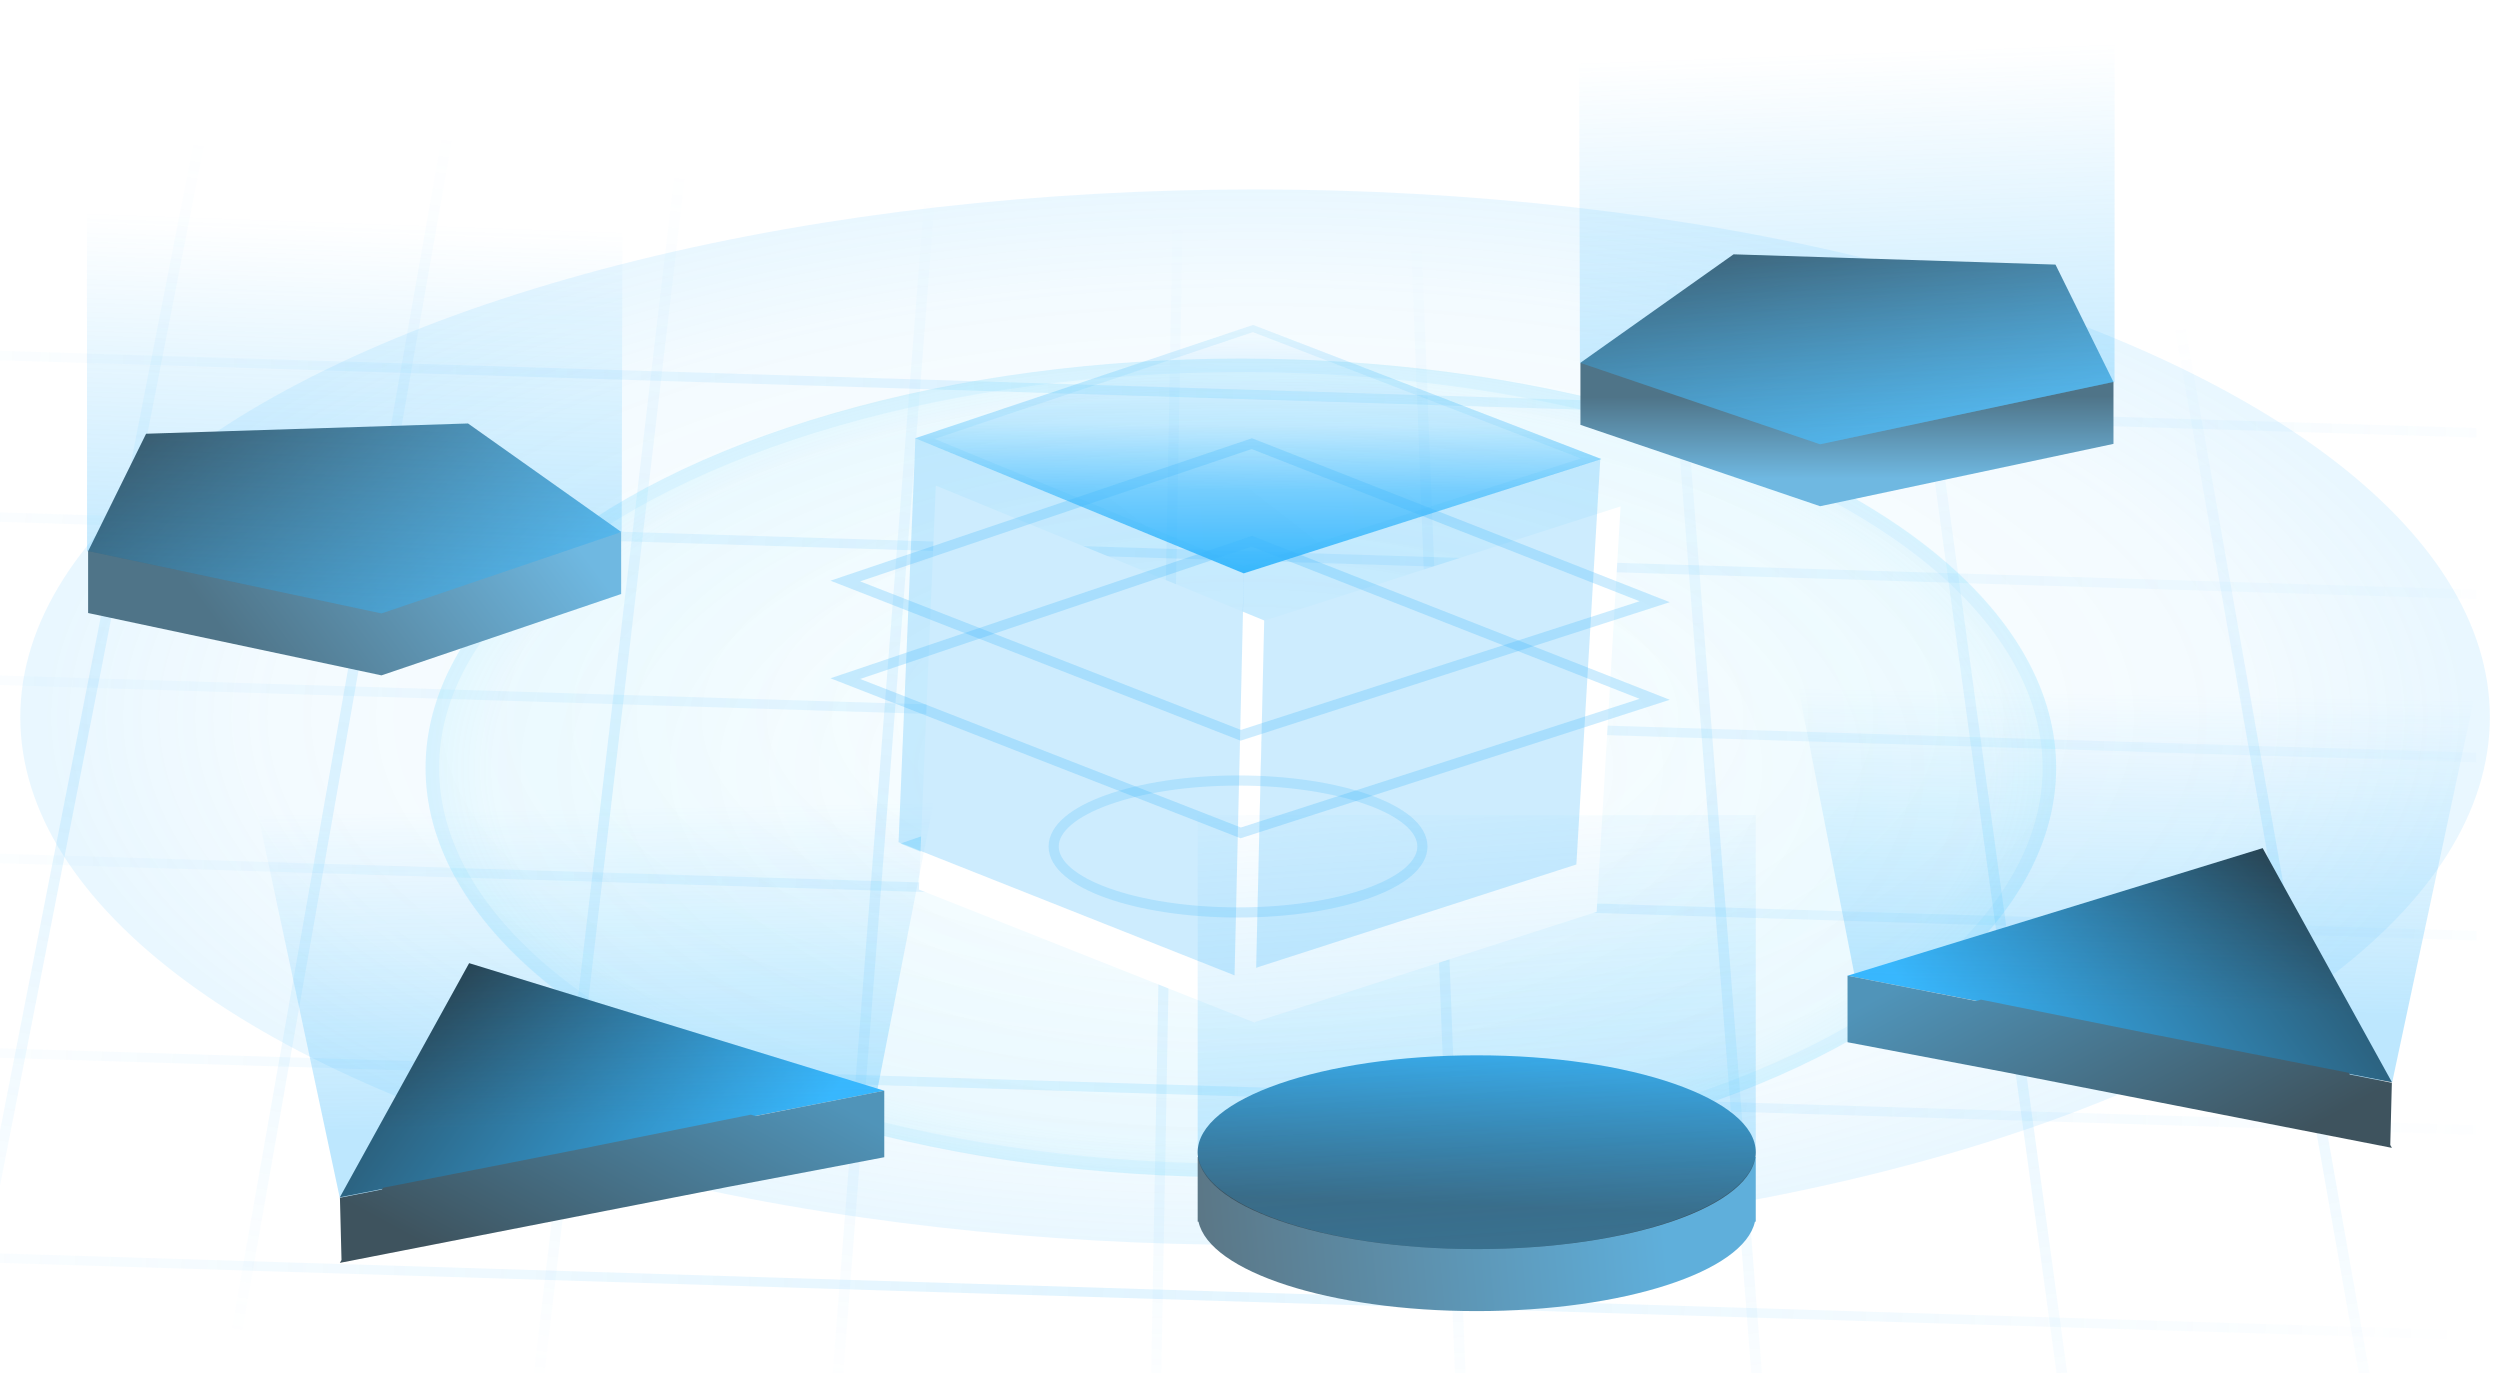 <svg xmlns="http://www.w3.org/2000/svg" xmlns:xlink="http://www.w3.org/1999/xlink" width="369.5" height="203" viewBox="0 0 369.5 203">
  <defs>
    <clipPath id="clip-path">
      <rect id="矩形_138" data-name="矩形 138" width="366" height="203" fill="#fff" stroke="#707070" stroke-width="1"/>
    </clipPath>
    <linearGradient id="linear-gradient" x1="0.5" x2="0.5" y2="1" gradientUnits="objectBoundingBox">
      <stop offset="0" stop-color="#38b7fd" stop-opacity="0"/>
      <stop offset="0.51" stop-color="#38b7fd" stop-opacity="0.149"/>
      <stop offset="1" stop-color="#38b7fd" stop-opacity="0"/>
    </linearGradient>
    <linearGradient id="linear-gradient-11" x1="0.5" x2="0.5" y2="1" gradientUnits="objectBoundingBox">
      <stop offset="0" stop-color="#38b7fd" stop-opacity="0"/>
      <stop offset="0.494" stop-color="#38b7fd" stop-opacity="0.149"/>
      <stop offset="1" stop-color="#38b7fd" stop-opacity="0"/>
    </linearGradient>
    <radialGradient id="radial-gradient" cx="0.5" cy="0.5" r="0.5" gradientUnits="objectBoundingBox">
      <stop offset="0" stop-color="#44d5fa" stop-opacity="0"/>
      <stop offset="0.912" stop-color="#44d5fa" stop-opacity="0.059"/>
      <stop offset="1" stop-color="#44d5fa" stop-opacity="0.11"/>
    </radialGradient>
    <radialGradient id="radial-gradient-2" cx="0.5" cy="0.5" r="0.5" gradientUnits="objectBoundingBox">
      <stop offset="0" stop-color="#38b7fd" stop-opacity="0"/>
      <stop offset="0.807" stop-color="#38b7fd" stop-opacity="0.059"/>
      <stop offset="1" stop-color="#38b7fd" stop-opacity="0.11"/>
    </radialGradient>
    <linearGradient id="linear-gradient-19" x1="0.482" x2="0.5" y2="1" gradientUnits="objectBoundingBox">
      <stop offset="0" stop-color="#38b7fd" stop-opacity="0.529"/>
      <stop offset="0.335" stop-color="#38b7fd" stop-opacity="0.278"/>
      <stop offset="0.598" stop-color="#38b7fd" stop-opacity="0.02"/>
      <stop offset="1" stop-color="#38b7fd" stop-opacity="0"/>
    </linearGradient>
    <filter id="路径_48">
      <feOffset dx="3" dy="7" input="SourceAlpha"/>
      <feGaussianBlur stdDeviation="5" result="blur"/>
      <feFlood flood-color="#38b7fd" flood-opacity="0.149" result="color"/>
      <feComposite operator="out" in="SourceGraphic" in2="blur"/>
      <feComposite operator="in" in="color"/>
      <feComposite operator="in" in2="SourceGraphic"/>
    </filter>
    <filter id="路径_49">
      <feOffset dx="3" dy="7" input="SourceAlpha"/>
      <feGaussianBlur stdDeviation="5" result="blur-2"/>
      <feFlood flood-color="#44d5fa" flood-opacity="0.149" result="color-2"/>
      <feComposite operator="out" in="SourceGraphic" in2="blur-2"/>
      <feComposite operator="in" in="color-2"/>
      <feComposite operator="in" in2="SourceGraphic"/>
    </filter>
    <linearGradient id="linear-gradient-20" x1="0.482" y1="1" x2="0.5" gradientUnits="objectBoundingBox">
      <stop offset="0" stop-color="#38b7fd"/>
      <stop offset="0.335" stop-color="#38b7fd" stop-opacity="0.671"/>
      <stop offset="0.598" stop-color="#38b7fd" stop-opacity="0.251"/>
      <stop offset="1" stop-color="#38b7fd" stop-opacity="0"/>
    </linearGradient>
    <linearGradient id="linear-gradient-21" x1="0.84" y1="0.715" x2="0" y2="0.741" gradientUnits="objectBoundingBox">
      <stop offset="0" stop-color="#5fafdb"/>
      <stop offset="1" stop-color="#5b7685"/>
    </linearGradient>
    <linearGradient id="linear-gradient-22" x1="0.594" y1="-0.152" x2="0.5" y2="0.778" gradientUnits="objectBoundingBox">
      <stop offset="0" stop-color="#38b7fd"/>
      <stop offset="1" stop-color="#3a4f5b"/>
    </linearGradient>
    <linearGradient id="linear-gradient-23" x1="0.784" y1="1" x2="0.689" y2="-0.124" gradientUnits="objectBoundingBox">
      <stop offset="0" stop-color="#38b7fd" stop-opacity="0.329"/>
      <stop offset="1" stop-color="#38b7fd" stop-opacity="0"/>
    </linearGradient>
    <linearGradient id="linear-gradient-24" x1="0.244" y1="0.651" x2="1" y2="0.5" gradientUnits="objectBoundingBox">
      <stop offset="0" stop-color="#4f7488"/>
      <stop offset="1" stop-color="#6fb8e1"/>
    </linearGradient>
    <linearGradient id="linear-gradient-25" x1="0.5" x2="0.5" y2="1" gradientUnits="objectBoundingBox">
      <stop offset="0" stop-color="#3a4a53"/>
      <stop offset="1" stop-color="#60b6e5"/>
    </linearGradient>
    <linearGradient id="linear-gradient-26" x1="0.551" x2="0.596" y2="0.039" xlink:href="#linear-gradient-23"/>
    <linearGradient id="linear-gradient-27" x1="0.552" y1="0.765" x2="0.548" y2="0.192" xlink:href="#linear-gradient-24"/>
    <linearGradient id="linear-gradient-28" x1="0.828" y1="0.801" x2="0.264" y2="0.445" xlink:href="#linear-gradient-25"/>
    <linearGradient id="linear-gradient-29" x1="0.551" y1="0" x2="0.596" y2="0.961" xlink:href="#linear-gradient-23"/>
    <linearGradient id="linear-gradient-30" x1="0.864" y1="0.688" x2="0.057" y2="0.442" gradientUnits="objectBoundingBox">
      <stop offset="0" stop-color="#38b7fd"/>
      <stop offset="1" stop-color="#24282a"/>
    </linearGradient>
    <linearGradient id="linear-gradient-31" x1="0.391" y1="0.177" x2="0.414" y2="0.939" xlink:href="#linear-gradient-23"/>
    <linearGradient id="linear-gradient-32" y1="0.777" x2="0.923" y2="0.244" gradientUnits="objectBoundingBox">
      <stop offset="0" stop-color="#5094b9"/>
      <stop offset="1" stop-color="#3e535e"/>
    </linearGradient>
    <linearGradient id="linear-gradient-33" x1="0.136" y1="0.688" x2="0.943" y2="0.442" xlink:href="#linear-gradient-30"/>
    <linearGradient id="linear-gradient-34" x1="0.391" y1="0.823" x2="0.414" y2="0.061" xlink:href="#linear-gradient-23"/>
    <linearGradient id="linear-gradient-35" y1="0.223" x2="0.923" y2="0.756" xlink:href="#linear-gradient-32"/>
  </defs>
  <g id="智慧停车" transform="translate(-30 -127)">
    <g id="蒙版组_4" data-name="蒙版组 4" transform="translate(30 127)" clip-path="url(#clip-path)">
      <g id="网格" transform="translate(-97.685 -197.435)">
        <g id="组_70" data-name="组 70" transform="translate(45.405 216.684)">
          <path id="_1" data-name="1" d="M5.183,0,6.74-.027,3.622,180.925l-1.558.024Z" transform="translate(112.616 -0.731) rotate(9)" fill="url(#linear-gradient)"/>
          <path id="_1-2" data-name="1" d="M5.577,0,7.134-.031,3.675,181.413l-1.557.027Z" transform="translate(75.718 -0.64) rotate(10)" fill="url(#linear-gradient)"/>
          <path id="_1-3" data-name="1" d="M6.325-.007,7.879-.039l-4.1,181.33-1.555.032Z" transform="matrix(0.978, 0.208, -0.208, 0.978, 35.527, -0.407)" fill="url(#linear-gradient)"/>
          <path id="_2" data-name="2" d="M.34,0,1.9-.017-.19,179.959l-1.56.016Z" transform="matrix(0.995, 0.105, -0.105, 0.995, 151.621, 6.597)" fill="url(#linear-gradient)"/>
          <path id="_3" data-name="3" d="M.228,0,1.789-.011.39,179.843l-1.561.011Z" transform="matrix(0.998, 0.07, -0.07, 0.998, 188.724, 9.265)" fill="url(#linear-gradient)"/>
          <path id="_4" data-name="4" d="M0,0,1.5,0,1.211,179.759l-1.5,0Z" transform="matrix(1, 0.017, -0.017, 1, 225.589, 13.408)" fill="url(#linear-gradient)"/>
          <path id="_5" data-name="5" d="M0,0,1.561.005l.7,179.78L.7,179.78Z" transform="translate(260.825 16.384) rotate(-2)" fill="url(#linear-gradient)"/>
          <path id="_6" data-name="6" d="M0,0,1.561.011l1.4,179.854L1.4,179.854Z" transform="matrix(0.998, -0.07, 0.07, 0.998, 298.429, 20.867)" fill="url(#linear-gradient)"/>
          <path id="_7" data-name="7" d="M0,0,1.559.019,3.99,180.073l-1.559-.019Z" transform="translate(334.474 24.253) rotate(-7)" fill="url(#linear-gradient)"/>
          <path id="路径_225" data-name="路径 225" d="M0,0,1.558.024,4.432,166.819l-1.558-.024Z" transform="translate(373.671 29.008) rotate(-9)" fill="url(#linear-gradient)"/>
        </g>
        <g id="组_71" data-name="组 71" transform="matrix(-0.174, -0.985, 0.985, -0.174, 74.519, 458.06)">
          <path id="_1-4" data-name="1" d="M0,0,1.4.005l1.5,427.766-1.4-.005Z" transform="matrix(0.978, 0.208, -0.208, 0.978, 133.247, 15.836)" fill="url(#linear-gradient-11)"/>
          <path id="_1-5" data-name="1" d="M0,0,1.4.005l1.437,409.7-1.4-.005Z" transform="translate(105.359 8.759) rotate(12)" fill="url(#linear-gradient-11)"/>
          <path id="_1-6" data-name="1" d="M0,0,1.4.005,2.812,401.232l-1.4-.005Z" transform="matrix(0.978, 0.208, -0.208, 0.978, 76.503, -1.221)" fill="url(#linear-gradient-11)"/>
          <path id="_2-2" data-name="2" d="M0,0,1.4.005l1.52,433.231-1.4-.005Z" transform="matrix(0.978, 0.208, -0.208, 0.978, 158.824, 22.119)" fill="url(#linear-gradient-11)"/>
          <path id="_3-2" data-name="3" d="M0,0,1.4.005,2.851,412.16l-1.4-.005Z" transform="matrix(0.978, 0.208, -0.208, 0.978, 183.347, 22.54)" fill="url(#linear-gradient-11)"/>
          <path id="_3-3" data-name="3" d="M0,0,1.4.005,2.913,429.9l-1.4-.005Z" transform="matrix(0.978, 0.208, -0.208, 0.978, 206.858, 26.685)" fill="url(#linear-gradient-11)"/>
          <path id="_7-2" data-name="7" d="M7.882-.015,9.3-.059,3.68,198.08l-1.418.044Z" transform="translate(318.405 126.644) rotate(-7)" fill="url(#linear-gradient-11)"/>
          <path id="路径_226" data-name="路径 226" d="M8.54-.019,9.961-.067,3.773,197.659l-1.421.048Z" transform="translate(353.077 131.621) rotate(-9)" fill="url(#linear-gradient-11)"/>
        </g>
      </g>
    </g>
    <g id="组_69" data-name="组 69" transform="translate(33 144.645)">
      <g id="园区总面积" transform="translate(0 10.355)">
        <g id="椭圆">
          <g id="椭圆_62" data-name="椭圆 62" transform="translate(59.898 25)" stroke="rgba(56,183,253,0.07)" stroke-width="2" fill="url(#radial-gradient)">
            <ellipse cx="120.5" cy="60.5" rx="120.5" ry="60.5" stroke="none"/>
            <ellipse cx="120.5" cy="60.5" rx="119.5" ry="59.5" fill="none"/>
          </g>
          <g id="椭圆_64" data-name="椭圆 64" stroke="rgba(253,209,90,0)" stroke-width="2" fill="url(#radial-gradient-2)">
            <ellipse cx="182.5" cy="78" rx="182.5" ry="78" stroke="none"/>
            <ellipse cx="182.5" cy="78" rx="181.5" ry="77" fill="none"/>
          </g>
        </g>
        <g id="组_75" data-name="组 75" transform="translate(119.742 20.024)">
          <g id="路径_54" data-name="路径 54" transform="translate(43.304 60.344)" fill="url(#linear-gradient-19)">
            <path d="M-32.974,16.315l49.394,19.8,50.76-16.5L15.716-.586Z" stroke="none"/>
            <path d="M 15.695 0.48 L -30.118 16.382 L 16.456 35.053 L 64.218 19.524 L 15.695 0.48 M 15.716 -0.586 L 67.181 19.613 L 16.421 36.116 L -32.974 16.315 L 15.716 -0.586 Z" stroke="none" fill="rgba(68,213,250,0.11)"/>
          </g>
          <g transform="matrix(1, 0, 0, 1, -122.74, -48.02)" filter="url(#路径_48)">
            <path id="路径_48-2" data-name="路径 48" d="M9.26-14.828l52.7-16.9L58.426,28.193,7.83,44.514Z" transform="translate(174.56 99.57)" fill="#fff"/>
          </g>
          <path id="路径_50" data-name="路径 50" d="M9.26-14.828l52.7-16.9L58.426,28.193,7.83,44.514Z" transform="translate(51.82 51.549)" fill="rgba(56,183,253,0.25)"/>
          <g transform="matrix(1, 0, 0, 1, -122.74, -48.02)" filter="url(#路径_49)">
            <path id="路径_49-2" data-name="路径 49" d="M20.141-60.8l48.536,19.93L67.3,18.585,17.64-1.1Z" transform="translate(115.17 125.57)" fill="#fff"/>
          </g>
          <g id="路径_47" data-name="路径 47" transform="translate(45.302 0.586)" fill="url(#linear-gradient-20)">
            <path d="M-32.773,16.161,17.162-.586l51.471,19.82-52.854,16.9Z" stroke="none"/>
            <path d="M 17.138 0.476 L -29.912 16.257 L 15.822 35.071 L 65.623 19.147 L 17.138 0.476 M 17.162 -0.586 L 68.633 19.234 L 15.779 36.135 L -32.773 16.161 L 17.162 -0.586 Z" stroke="none" fill="rgba(56,183,253,0.11)"/>
          </g>
          <g id="路径_52" data-name="路径 52" transform="translate(34.973 17.334)" fill="none">
            <path d="M-34.973,20.468,27.324-.586l61.752,24.23L25.64,44.114Z" stroke="none"/>
            <path d="M 27.285 1.01 L -30.587 20.569 L 25.688 42.523 L 84.618 23.506 L 27.285 1.01 M 27.324 -0.586 L 89.076 23.644 L 25.64 44.114 L -34.973 20.468 L 27.324 -0.586 Z" stroke="none" fill="rgba(56,183,253,0.25)"/>
          </g>
          <g id="路径_53" data-name="路径 53" transform="translate(34.973 31.759)" fill="none">
            <path d="M-34.973,20.468,27.324-.586l61.752,24.23L25.64,44.114Z" stroke="none"/>
            <path d="M 27.285 1.01 L -30.587 20.569 L 25.688 42.523 L 84.618 23.506 L 27.285 1.01 M 27.324 -0.586 L 89.076 23.644 L 25.64 44.114 L -34.973 20.468 L 27.324 -0.586 Z" stroke="none" fill="rgba(56,183,253,0.25)"/>
          </g>
          <path id="路径_51" data-name="路径 51" d="M20.141-60.8l48.536,19.93L67.3,18.585,17.64-1.1Z" transform="translate(-7.575 77.551)" fill="rgba(56,183,253,0.25)"/>
          <g id="椭圆_61" data-name="椭圆 61" transform="translate(32.24 66.586)" fill="none" stroke="rgba(56,183,253,0.2)" stroke-width="1.5">
            <ellipse cx="28" cy="10.5" rx="28" ry="10.5" stroke="none"/>
            <ellipse cx="28" cy="10.5" rx="27.25" ry="9.75" fill="none"/>
          </g>
        </g>
      </g>
      <g id="组_74" data-name="组 74" transform="translate(174.017 102.817)">
        <path id="联合_3" data-name="联合 3" d="M.12,15.421H0V5.875H7.932C15.434,2.313,27.559,0,41.241,0s25.807,2.313,33.31,5.875h7.932v9.546h-.12C80.742,22.815,62.95,28.64,41.241,28.64S1.74,22.815.12,15.421Z" transform="translate(0 44.678)" fill="url(#linear-gradient-21)"/>
        <ellipse id="椭圆_65" data-name="椭圆 65" cx="41.241" cy="14.32" rx="41.241" ry="14.32" transform="translate(0 35.513)" fill="url(#linear-gradient-22)"/>
        <path id="联合_4" data-name="联合 4" d="M.013,49.98H0V0H82.483V49.98H82.47c-.56,7.862-18.8,14.173-41.228,14.173S.574,57.841.013,49.98Z" fill="url(#linear-gradient-23)"/>
      </g>
      <g id="组_76" data-name="组 76" transform="translate(6.516 13)">
        <path id="减去_1" data-name="减去 1" d="M43.362,21.17.007,11.957l0-.008H0V2.792L78.784,0V9.125l.02.014-.02.007v.013h-.041L43.362,21.17h0Z" transform="translate(3.507 48.005)" fill="url(#linear-gradient-24)"/>
        <path id="路径_55" data-name="路径 55" d="M18.789,0,50.536,35.474l2.273,27.664-32-19.417L0,4.588Z" transform="translate(0 47.855) rotate(-50)" fill="url(#linear-gradient-25)"/>
        <path id="联合_6" data-name="联合 6" d="M.318,50.833l-.3.011L0,0H79.15l-.115,47.988-.073,0L43.535,60.017Z" transform="translate(3.334)" fill="url(#linear-gradient-26)"/>
      </g>
      <g id="组_342" data-name="组 342" transform="translate(230.395 -12)">
        <path id="减去_1-2" data-name="减去 1" d="M43.361,0h0L.007,9.213l0,.007H0v9.158L78.784,21.17V12.046l.02-.014-.02-.007v-.013h-.041L43.362,0Z" transform="translate(78.977 69.175) rotate(180)" fill="url(#linear-gradient-27)"/>
        <path id="路径_55-2" data-name="路径 55" d="M18.789,63.138,50.536,27.664,52.808,0l-32,19.417L0,58.551Z" transform="translate(34.117 88.439) rotate(-130)" fill="url(#linear-gradient-28)"/>
        <path id="联合_6-2" data-name="联合 6" d="M.318,9.184l-.3-.011L0,60.017H79.15l-.115-47.988-.073,0L43.535,0Z" transform="translate(79.15 60.017) rotate(180)" fill="url(#linear-gradient-29)"/>
      </g>
      <g id="组_72" data-name="组 72" transform="translate(34.178 97.871)">
        <path id="路径_61" data-name="路径 61" d="M3.57-5.178l-19.105,34.6L64.928,13.676Z" transform="translate(28.589 32.016)" fill="url(#linear-gradient-30)"/>
        <path id="联合_8" data-name="联合 8" d="M8.875,16.067l.543-.111-.66-.209L86.909,0l-.1.178,1.54-.314,13.05,61.13L0,61.439Z" transform="translate(101.404 61.439) rotate(180)" fill="url(#linear-gradient-31)"/>
        <path id="联合_7" data-name="联合 7" d="M0,15.747v-.133l23.072-4.382L80.464,0l-.244.426.234,9.2-6.217,1.224-.14.244-28.9,5.678L19.718,21.91,19.06,21.7,0,25.455Z" transform="translate(93.517 71.137) rotate(180)" fill="url(#linear-gradient-32)"/>
      </g>
      <g id="组_341" data-name="组 341" transform="translate(262.178 80.871)">
        <path id="路径_61-2" data-name="路径 61" d="M45.823-5.178l19.105,34.6L-15.535,13.676Z" transform="translate(23.422 32.016)" fill="url(#linear-gradient-33)"/>
        <path id="联合_8-2" data-name="联合 8" d="M86.739,61.121l.171.318L8.758,45.692l.662-.209-.545-.11L0,0,101.4.446,88.384,61.454Z" transform="translate(0)" fill="url(#linear-gradient-34)"/>
        <path id="联合_7-2" data-name="联合 7" d="M23.4,14.6,0,10.155V.317L19.051,4.065l.667-.209L45.192,9l28.9,5.678.142.247,6.216,1.223-.234,9.194.244.426Z" transform="translate(7.887 45.371)" fill="url(#linear-gradient-35)"/>
      </g>
    </g>
  </g>
</svg>
